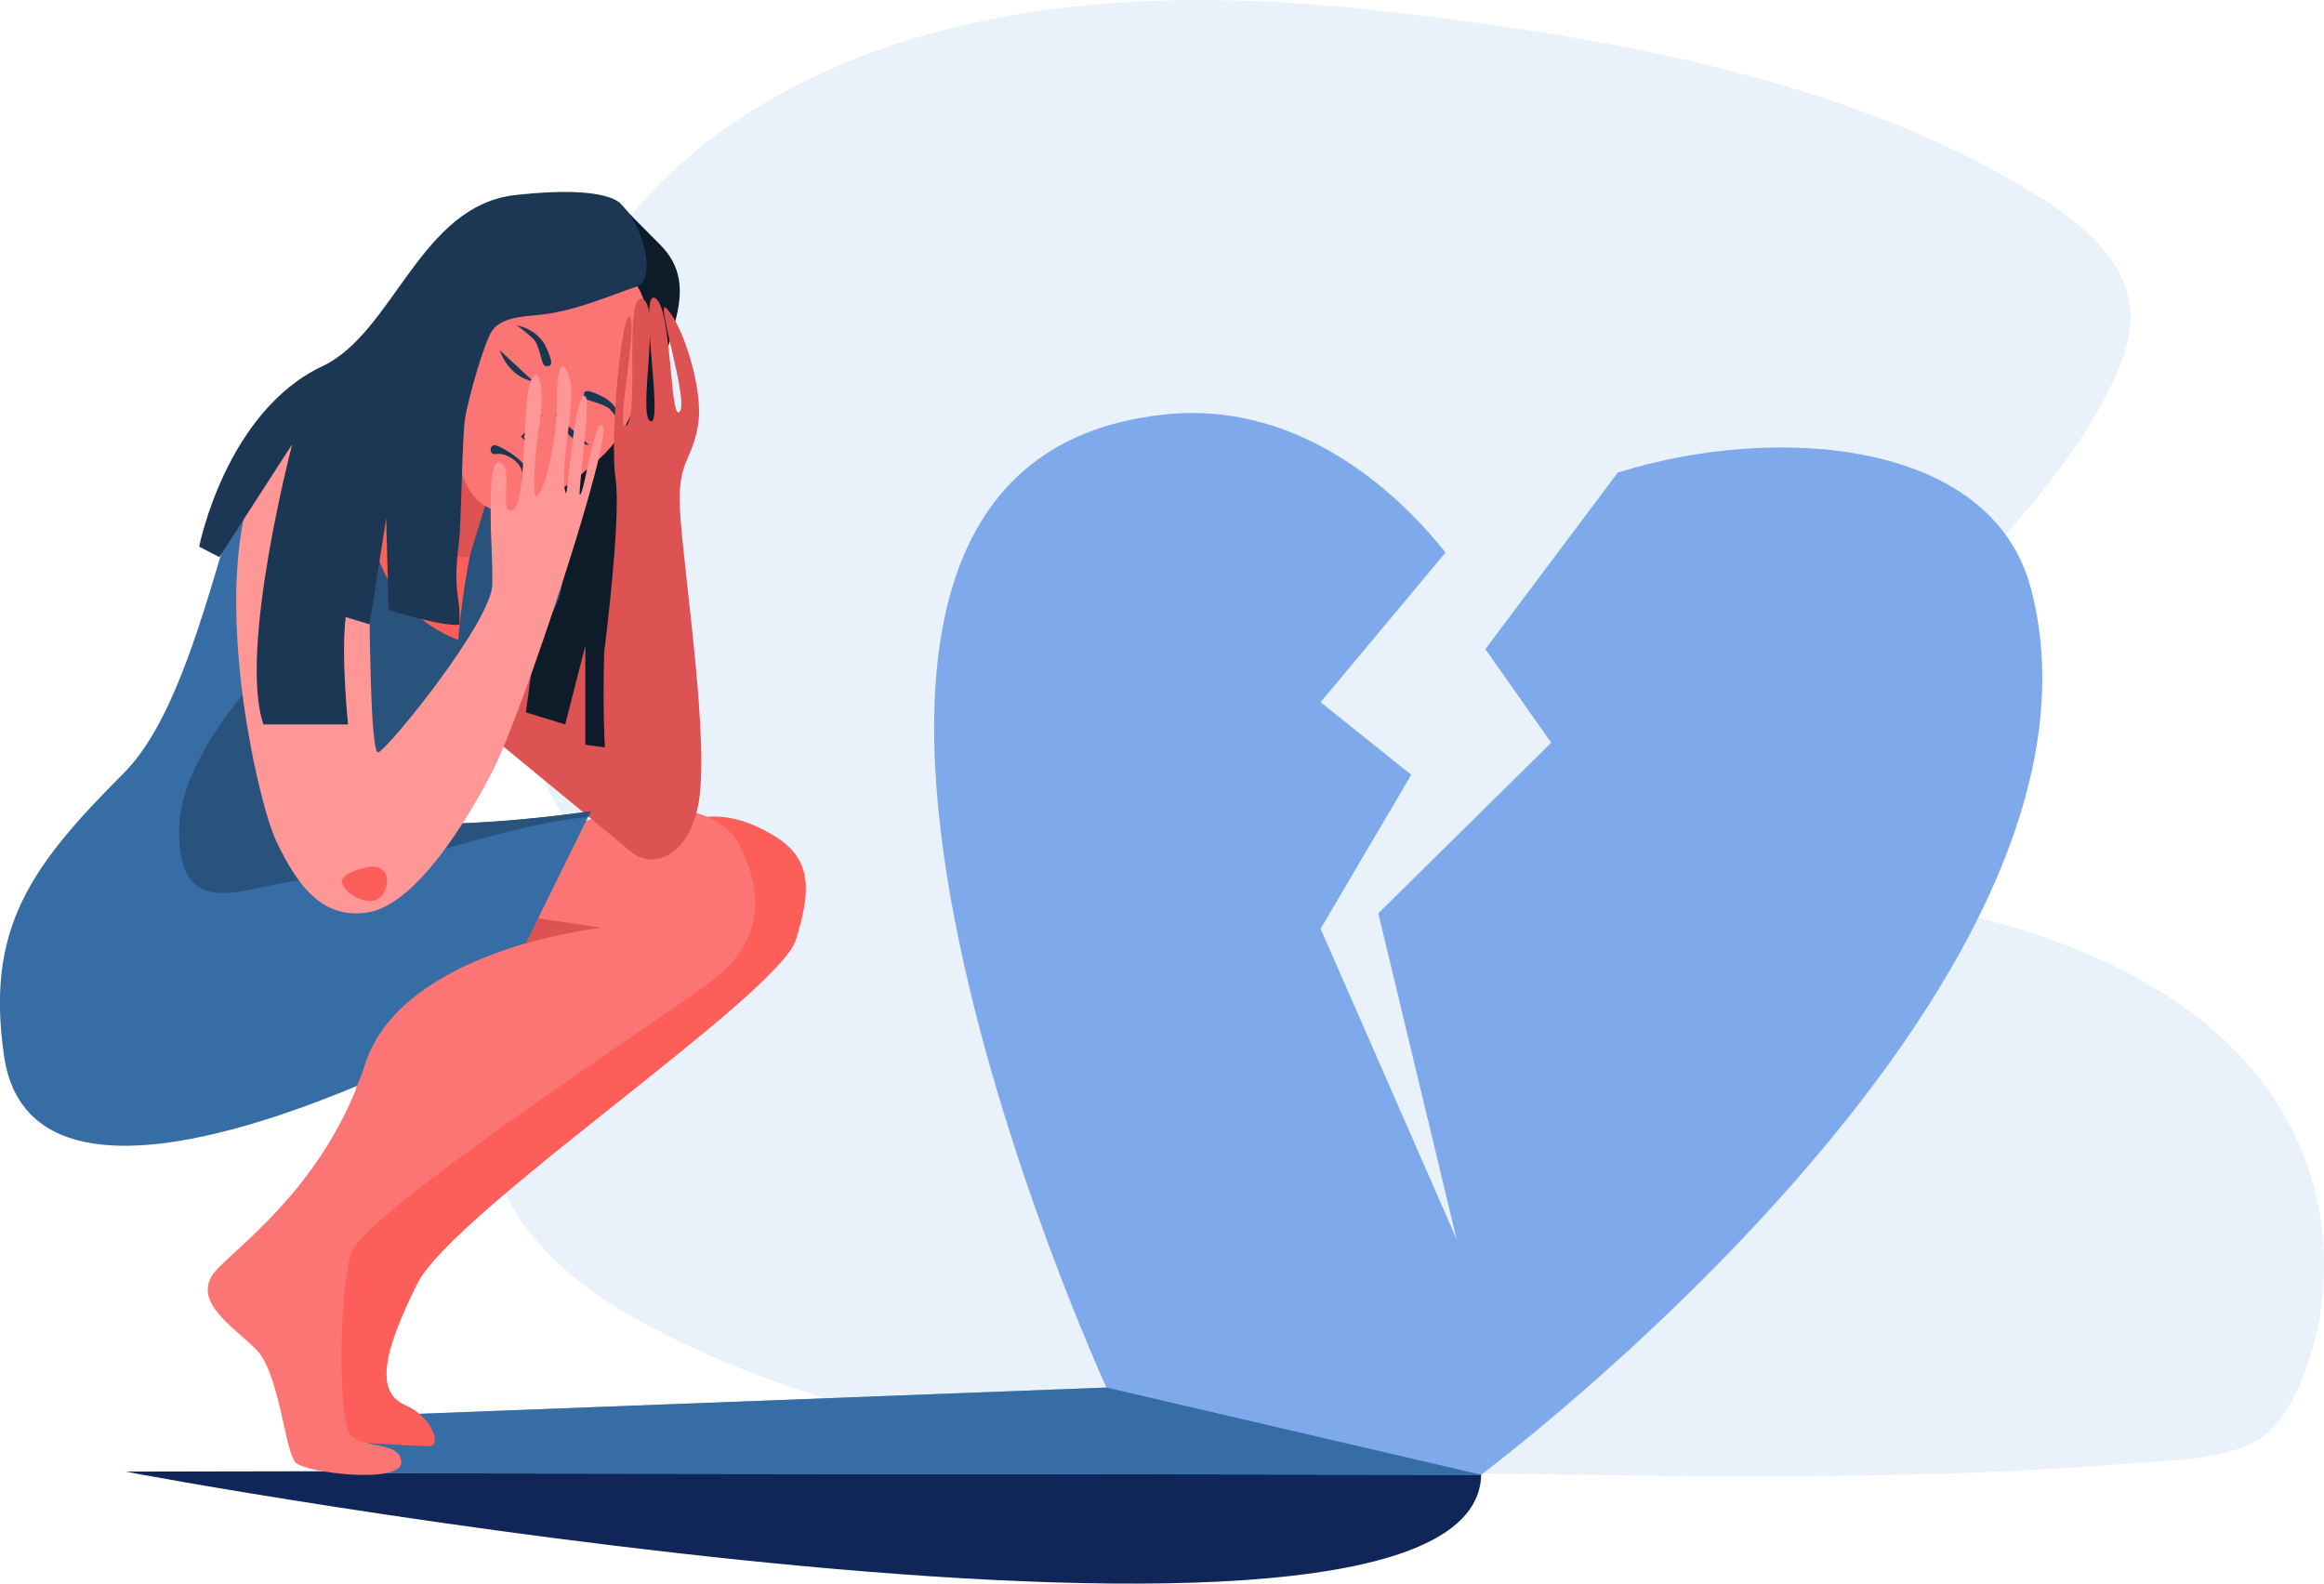 <svg xmlns="http://www.w3.org/2000/svg" xmlns:xlink="http://www.w3.org/1999/xlink" viewBox="0 0 576.66 392.96">
    <defs>
        <style>
            .cls-1{fill:#e9f2fa;}.cls-2{fill:#102658;}.cls-3{fill:#7eaaec;}.cls-4{fill:#366da5;}.cls-5{fill:#dd5252;}.cls-6{fill:#fd5e5a;}.cls-7{fill:#fc7575;}.cls-8{fill:#0e1b29;}.cls-9{fill:#29527c;}.cls-10{fill:#1b3753;}.cls-11{fill:#ff9797;}
        </style>
    </defs>
    <g id="Capa_2" data-name="Capa 2">
        <g id="_Layer_" data-name="&lt;Layer&gt;">
            <path class="cls-1"
                  d="M153.68,324.86c31.21,18.48,67.19,27.92,102.49,34.75,37.56,7.26,72.77,5.38,111.37,6,53,.79,109.6,1.83,161.65-2.52,9.83-.82,26.69-.64,34.31-8.3,17-17,36.44-100.09-73.93-127.44-11.58-2.87-26.15-6.75-34.14-16.36C431,181.64,501.2,144.3,524.48,94.35c7.17-15.4,7.23-29.13-17.68-45-47.14-30-109.88-40.56-164.62-46.7C288.76-3.34,230.3-1,183.84,29.22c-56,36.44-79.21,118.18-42.46,176.07,3.6,5.67,7.74,11.18,9.53,17.66,5.3,19.09-18.82,30.05-26,44.87C113.82,290.68,134,313.21,153.68,324.86Z"/>
            <path class="cls-2"
                  d="M31.23,365.16c-.07.24,336.31,62.16,336.31.41C367.54,364.45,31.23,365.16,31.23,365.16Z"/>
            <path class="cls-3"
                  d="M503.93,146c-9.87-37.32-64-40.87-102.52-28.72l-32.85,43.8,16.35,23.22L342,226.63l19.42,80.83-33.73-77,22.49-38.21-22.49-18,31-37.14c-9.85-12.42-34.57-37.89-69.57-34.27C169.27,115.16,274.54,344.3,274.54,344.3L97.75,351.06,84,365.57l283.51.37S530,244.69,503.93,146Z"/>
            <polygon class="cls-4" points="97.75 351.06 84.03 365.57 367.54 365.94 274.55 344.3 97.75 351.06"/>
            <polygon class="cls-5" points="84.03 234.62 91.13 273.23 159.47 229.74 98.23 222.64 84.03 234.62"/>
            <path class="cls-6"
                  d="M155.47,218.65s11.44-26.79,36.83-11.13c9.62,5.93,8.71,14.18,5.21,25.63-4.22,13.79-85.08,67.59-93.95,85.34s-10.19,27-3.09,30.13,9.09,10.25,6,10.25-20.82-1.15-20.82-1.15l-7.37-46.33s47.48-62.12,66.56-69.22S155.47,218.65,155.47,218.65Z"/>
            <path class="cls-7"
                  d="M98.23,222.64S128,209.77,147,203.12s32.56-.51,36,5.77c4.34,8.05,9.83,22.93-7.48,35.36S90.24,301.19,87.14,311s-3.33,41.93,0,45.26,12.42,1.33,12.42,6.66-23.56,2.64-26.21,0-4-22.19-9.73-28-17.23-12.52-9.47-20.28,27.22-22.32,36.54-50.72,58.57-33.72,58.57-33.72Z"/>
            <polygon class="cls-5"
                     points="102.45 166.73 156.54 211.3 165.31 206.22 173.29 199.67 137.87 137.02 102.45 166.73"/>
            <path class="cls-8"
                  d="M130.49,176.76l9.75,3,5-19.53v24.56L158,186.55s5.77-76.66,5.77-89.38,11.05-25.43,0-36.48-9.62-9.92-9.62-9.92L143.79,78.28Z"/>
            <path class="cls-4"
                  d="M116.87,109S94.68,92.63,76.49,94.84,53.94,168.6,30.65,191.9-3.56,230.49,1,262c7.92,54.41,119.55-7.81,119.55-7.81l26.06-52.88s-57.28,8.44-57.28-2.65,50.14-34.61,50.14-55S116.87,109,116.87,109Z"/>
            <path class="cls-9"
                  d="M89.36,198.68c0-11.09,50.14-34.61,50.14-55S116.87,109,116.87,109a95.7,95.7,0,0,0-14.69-8.56c1.36,11.4,1.31,27.58-7.64,36.54-14.81,14.81-50.1,44.48-50.1,69.23s18.4,12.2,32.19,12.2c13,0,48.5-14,69.3-15.67l.71-1.45S89.36,209.77,89.36,198.68Z"/>
            <path class="cls-7"
                  d="M130.5,234.1l-9.92,20.11a319.41,319.41,0,0,1-32.25,15.9,65.88,65.88,0,0,0,2.35-6.19C96.18,247.18,115.54,238.45,130.5,234.1Z"/>
            <path class="cls-7"
                  d="M130.5,234.1l-9.92,20.11a319.41,319.41,0,0,1-32.25,15.9,65.88,65.88,0,0,0,2.35-6.19C96.18,247.18,115.54,238.45,130.5,234.1Z"/>
            <path class="cls-6"
                  d="M91.44,123.75l14.37-27.47s19.44,18.27,15.94,24.74c-5.87,10.84-8.06,37.73-8.06,37.73S91.44,152,91.44,123.75Z"/>
            <path class="cls-5"
                  d="M105.81,96.28l-4.94,9.45a44.1,44.1,0,0,0-.72,15c1.88,14.16,8.48,18.3,16.36,17.37l5.24-17.1Z"/>
            <path class="cls-7"
                  d="M146.36,62.56s6.32.36,11.78,8.47,3,31.71-9.24,42.65c-11,9.9-32.23,26.2-36.33-5C108.76,79.73,132.92,56.91,146.36,62.56Z"/>
            <path class="cls-10" d="M124,86.91s2,6.6,8.35,7.73Z"/>
            <path class="cls-10" d="M137.87,102.75s2,6.6,8.34,7.73Z"/>
            <path class="cls-10"
                  d="M131.48,117.87c0,.21.67,1.48-.62,1.84a1.09,1.09,0,0,1-1.35-1.31c.76-3.16-3.66-6.21-6.51-5.73-1.8.3-1.59-2.74.18-2.11S130.46,114.21,131.48,117.87Z"/>
            <path class="cls-10"
                  d="M128.15,80.72s5.19.8,7.32,5.37,1.28,4.78,0,4.78-1.35-5-3.14-6.77A31.76,31.76,0,0,0,128.15,80.72Z"/>
            <path class="cls-10"
                  d="M154.71,106s-.6-5.21-5.09-7.51-4.74-1.46-4.78-.19,4.92,1.55,6.64,3.4A32.8,32.8,0,0,1,154.71,106Z"/>
            <path class="cls-10"
                  d="M134.71,102.75a73.89,73.89,0,0,0-5.43,5.63c.21.19,1.12,1.14,3.47,3.06-.91-1.06-1.85-2.09-2.83-3.07A66,66,0,0,0,134.71,102.75Z"/>
            <path class="cls-11"
                  d="M78.26,102.39s13.31-3.55,13.31,26.18S92,186.7,93.79,186.7s28.38-32.51,28.38-41.83-.42-9.2-.42-18.74c0-9.8,1-12.87,3-10.87s-.2,10.07,1.39,11.14c4.92,3.3,3.21-26.2,5.52-31.76s3.42,3.75,2.31,10-2.3,20.15-.54,18.39,4.75-13,4.75-23.56,2-10.33,3.34-4.8-3,23-1.11,27.72c.47,1.18,2.15-26.17,4.88-24,1.37,1.12-1.93,24.13-1.41,24.35,1,.45,3.49-18.72,5.62-17.24,3,2-19.87,71.9-27.73,86.75-8.32,15.72-20,32.61-30.62,34.17s-16.86-5.55-22.63-17.75S45,115.92,78.26,102.39Z"/>
            <path class="cls-5"
                  d="M149.93,161.7s-1.19,32,3,44.08,18.64,9.76,20.71-8.58-5-61.79-5-73.28c0-9.94,3.29-10,4.62-18.87s-4.21-25.27-8-28.65c-2.71-2.44,5.8,23.36,3.36,25.8s-1.85-26-6.07-28.24,2.21,31.6-1.12,30.56,2.65-28.53-2-30.31-.77,28.14-3.91,31.28,2.79-24.8.79-26.79-5.07,30.28-3.58,39.94S149.93,161.7,149.93,161.7Z"/>
            <path class="cls-10"
                  d="M72.5,110.24l-18.08,28-5-2.6S56,102.2,80,90.87c17.71-8.35,24.19-39.81,47.85-42.47s26.33,2.37,26.33,2.37c6.41,6.4,8.19,18.81,4,20.26C150.43,73.71,143.22,76.88,135,78c-4,.53-10.24.36-12.86,4-1.86,2.61-6,16.85-6.78,22.09-.69,4.89-.9,25.72-1.45,30.13-1.7,13.55.41,12.92.11,20.78-3.88.63-17.6-3.64-17.6-3.64l-.59-22.78-4.13,26.34-5.92-1.79c-1.19,9.77.59,26.63.59,26.63h-21C59.09,161.4,72.47,110.44,72.5,110.24Z"/>
            <path class="cls-6" d="M92.13,215s-8.51,1.36-7.15,4.43,7.07,5.52,9.37,3.22S97.24,215,92.13,215Z"/>
        </g>
    </g>
</svg>